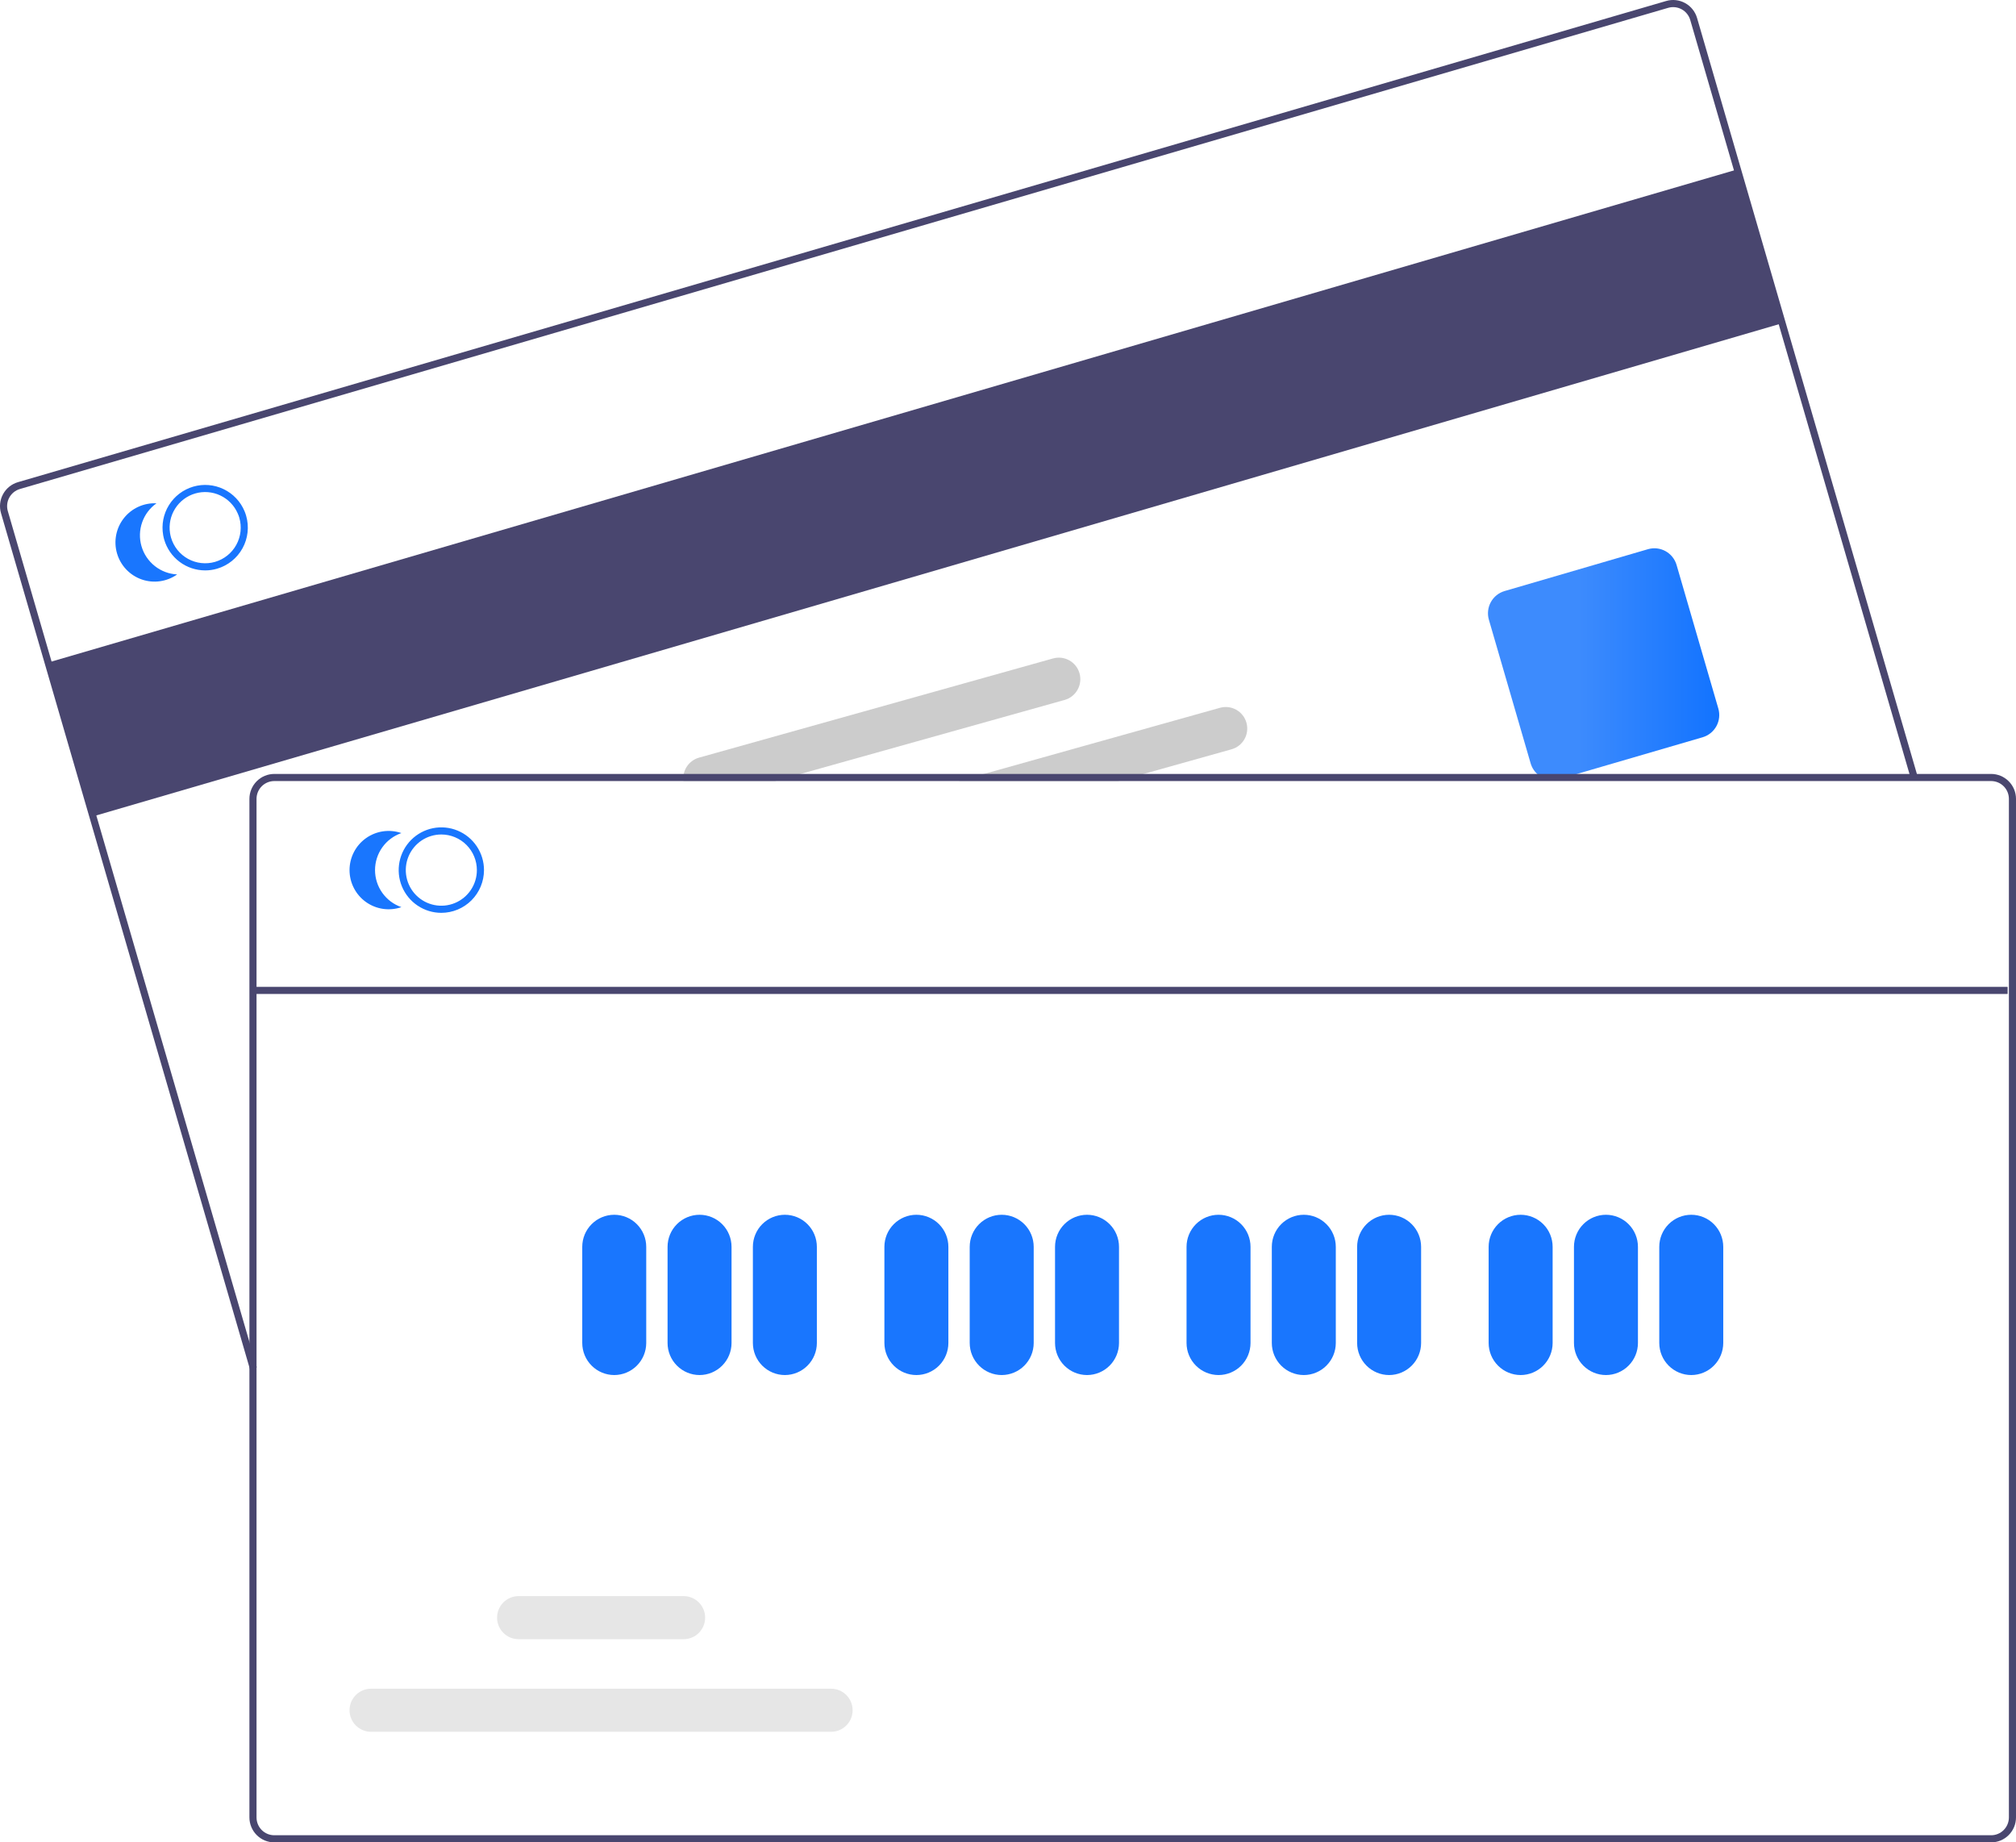 <svg width="174" height="159" viewBox="0 0 174 159" fill="none" xmlns="http://www.w3.org/2000/svg">
<path d="M149.953 14.619L4.156 57.178L8.018 70.457L153.815 27.898L149.953 14.619Z" fill="#49466F"/>
<path d="M21.575 118.173L0.086 44.28C-0.074 43.732 -0.009 43.143 0.265 42.643C0.539 42.143 1 41.772 1.547 41.612L143.809 0.085C144.356 -0.074 144.943 -0.009 145.443 0.266C145.942 0.54 146.312 1.002 146.472 1.549L165.51 67.013L164.92 67.185L145.883 1.721C145.768 1.33 145.504 1.001 145.147 0.805C144.791 0.609 144.371 0.562 143.981 0.676L1.718 42.202C1.328 42.316 0.998 42.581 0.803 42.938C0.607 43.296 0.561 43.716 0.675 44.108L22.164 118.001L21.575 118.173Z" fill="#49466F"/>
<path d="M134.025 67.318C133.593 67.317 133.173 67.177 132.828 66.917C132.482 66.658 132.23 66.293 132.109 65.878L128.505 53.484C128.358 52.976 128.418 52.429 128.672 51.965C128.926 51.501 129.354 51.156 129.861 51.008L142.232 47.397C142.74 47.249 143.285 47.309 143.749 47.564C144.212 47.819 144.556 48.248 144.704 48.756L148.309 61.15C148.456 61.658 148.396 62.205 148.142 62.669C147.887 63.133 147.459 63.478 146.952 63.627L134.581 67.238C134.4 67.291 134.213 67.317 134.025 67.318Z" fill="url(#paint0_linear_880_9528)"/>
<path d="M21.244 44.508C21.207 44.381 21.163 44.256 21.113 44.133C20.767 43.292 20.123 42.609 19.304 42.215C18.486 41.82 17.551 41.743 16.68 41.997C15.808 42.252 15.061 42.82 14.582 43.592C14.102 44.365 13.925 45.288 14.084 46.184C14.106 46.314 14.136 46.444 14.173 46.571C14.397 47.337 14.863 48.01 15.501 48.488C16.138 48.967 16.913 49.226 17.71 49.226C18.058 49.227 18.404 49.178 18.738 49.079C19.675 48.805 20.464 48.169 20.934 47.313C21.404 46.456 21.516 45.447 21.244 44.508ZM18.566 48.489C17.785 48.716 16.946 48.623 16.233 48.232C15.52 47.84 14.991 47.181 14.762 46.399C14.726 46.271 14.697 46.142 14.676 46.011C14.561 45.273 14.718 44.519 15.118 43.889C15.518 43.258 16.134 42.795 16.849 42.587C17.565 42.378 18.332 42.438 19.007 42.755C19.683 43.072 20.219 43.624 20.517 44.309C20.573 44.429 20.619 44.553 20.655 44.681C20.882 45.463 20.789 46.304 20.397 47.018C20.006 47.732 19.347 48.261 18.566 48.489V48.489Z" fill="#1976FE"/>
<path d="M12.213 47.142C12.016 46.467 12.035 45.747 12.267 45.083C12.498 44.418 12.931 43.843 13.504 43.437C12.967 43.41 12.431 43.513 11.942 43.736C11.452 43.959 11.023 44.297 10.69 44.719C10.357 45.142 10.13 45.639 10.027 46.168C9.924 46.696 9.949 47.242 10.1 47.759C10.25 48.276 10.522 48.75 10.892 49.141C11.262 49.532 11.72 49.828 12.227 50.006C12.735 50.183 13.278 50.237 13.81 50.161C14.343 50.086 14.85 49.885 15.289 49.574C14.587 49.539 13.914 49.287 13.363 48.851C12.811 48.415 12.409 47.818 12.213 47.142Z" fill="#1976FE"/>
<path d="M107.581 62.375C107.516 62.14 107.405 61.92 107.254 61.728C107.104 61.536 106.918 61.375 106.705 61.255C106.493 61.135 106.259 61.058 106.017 61.029C105.775 61 105.53 61.019 105.295 61.084L84.928 66.792L82.734 67.407H96.509L98.703 66.792L106.295 64.665C106.769 64.532 107.17 64.216 107.411 63.787C107.652 63.357 107.713 62.85 107.581 62.375Z" fill="#CCCCCC"/>
<path d="M93.174 58.112C93.042 57.638 92.726 57.236 92.298 56.994C91.869 56.753 91.362 56.692 90.889 56.824L60.327 65.387C59.9 65.509 59.53 65.779 59.284 66.149C59.038 66.519 58.933 66.965 58.986 67.407H66.898L69.095 66.792L91.889 60.405C92.363 60.272 92.764 59.955 93.005 59.525C93.246 59.095 93.307 58.587 93.174 58.112Z" fill="#CCCCCC"/>
<path d="M171.853 66.791H23.675C23.105 66.792 22.56 67.019 22.157 67.422C21.754 67.826 21.528 68.372 21.527 68.943V156.848C21.528 157.418 21.754 157.965 22.157 158.368C22.56 158.772 23.105 158.999 23.675 158.999H171.853C172.422 158.999 172.968 158.772 173.37 158.368C173.773 157.965 174 157.418 174 156.848V68.943C174 68.372 173.773 67.826 173.37 67.422C172.968 67.019 172.422 66.792 171.853 66.791ZM173.387 156.848C173.386 157.255 173.225 157.646 172.937 157.934C172.65 158.222 172.259 158.384 171.853 158.384H23.675C23.268 158.384 22.878 158.222 22.59 157.934C22.303 157.646 22.141 157.255 22.141 156.848V68.943C22.141 68.535 22.303 68.144 22.59 67.856C22.878 67.568 23.268 67.406 23.675 67.406H171.853C172.259 67.406 172.65 67.568 172.937 67.856C173.225 68.144 173.386 68.535 173.387 68.943V156.848Z" fill="#49466F"/>
<path d="M38.092 78.779C37.364 78.779 36.652 78.563 36.046 78.157C35.441 77.752 34.969 77.176 34.69 76.502C34.412 75.828 34.339 75.087 34.481 74.371C34.623 73.656 34.974 72.999 35.488 72.483C36.003 71.967 36.659 71.616 37.373 71.473C38.087 71.331 38.828 71.404 39.5 71.683C40.173 71.962 40.748 72.435 41.153 73.042C41.557 73.648 41.773 74.361 41.773 75.091C41.772 76.069 41.384 77.006 40.694 77.698C40.003 78.389 39.068 78.778 38.092 78.779ZM38.092 72.017C37.485 72.017 36.892 72.197 36.387 72.535C35.883 72.873 35.489 73.353 35.257 73.915C35.025 74.476 34.964 75.094 35.083 75.69C35.201 76.287 35.493 76.834 35.922 77.264C36.351 77.694 36.898 77.987 37.493 78.105C38.088 78.224 38.705 78.163 39.266 77.93C39.826 77.698 40.305 77.304 40.642 76.798C40.98 76.293 41.159 75.699 41.159 75.091C41.158 74.276 40.835 73.495 40.26 72.918C39.685 72.342 38.905 72.018 38.092 72.017Z" fill="#1976FE"/>
<path d="M32.369 75.091C32.369 74.387 32.588 73.701 32.996 73.128C33.404 72.555 33.979 72.124 34.643 71.895C34.135 71.719 33.592 71.668 33.06 71.745C32.528 71.822 32.022 72.025 31.584 72.338C31.146 72.65 30.789 73.063 30.543 73.542C30.297 74.021 30.168 74.552 30.168 75.091C30.168 75.629 30.297 76.16 30.543 76.639C30.789 77.118 31.146 77.531 31.584 77.844C32.022 78.156 32.528 78.36 33.06 78.437C33.592 78.514 34.135 78.463 34.643 78.287C33.979 78.057 33.404 77.626 32.996 77.053C32.588 76.48 32.369 75.794 32.369 75.091Z" fill="#1976FE"/>
<path d="M53.015 118.668C52.283 118.667 51.581 118.375 51.063 117.856C50.546 117.338 50.255 116.635 50.254 115.901V107.603C50.254 106.869 50.545 106.165 51.063 105.647C51.58 105.128 52.283 104.836 53.015 104.836C53.747 104.836 54.45 105.128 54.967 105.647C55.485 106.165 55.776 106.869 55.776 107.603V115.901C55.775 116.635 55.484 117.338 54.966 117.856C54.449 118.375 53.747 118.667 53.015 118.668Z" fill="#1976FE"/>
<path d="M60.378 118.668C59.646 118.667 58.944 118.375 58.427 117.856C57.909 117.338 57.618 116.635 57.617 115.901V107.603C57.617 106.869 57.908 106.165 58.426 105.647C58.944 105.128 59.646 104.836 60.378 104.836C61.111 104.836 61.813 105.128 62.331 105.647C62.848 106.165 63.139 106.869 63.139 107.603V115.901C63.139 116.635 62.847 117.338 62.33 117.856C61.812 118.375 61.11 118.667 60.378 118.668Z" fill="#1976FE"/>
<path d="M67.742 118.668C67.01 118.667 66.308 118.375 65.79 117.856C65.272 117.338 64.981 116.635 64.981 115.901V107.603C64.981 106.869 65.271 106.165 65.789 105.647C66.307 105.128 67.009 104.836 67.742 104.836C68.474 104.836 69.176 105.128 69.694 105.647C70.212 106.165 70.503 106.869 70.503 107.603V115.901C70.502 116.635 70.211 117.338 69.693 117.856C69.175 118.375 68.474 118.667 67.742 118.668Z" fill="#1976FE"/>
<path d="M79.093 118.668C78.361 118.667 77.659 118.375 77.142 117.856C76.624 117.338 76.333 116.635 76.332 115.901V107.603C76.332 106.869 76.623 106.165 77.141 105.647C77.659 105.128 78.361 104.836 79.093 104.836C79.825 104.836 80.528 105.128 81.046 105.647C81.563 106.165 81.854 106.869 81.854 107.603V115.901C81.853 116.635 81.562 117.338 81.045 117.856C80.527 118.375 79.825 118.667 79.093 118.668Z" fill="#1976FE"/>
<path d="M86.456 118.668C85.724 118.667 85.023 118.375 84.505 117.856C83.987 117.338 83.696 116.635 83.695 115.901V107.603C83.695 106.869 83.986 106.165 84.504 105.647C85.022 105.128 85.724 104.836 86.456 104.836C87.189 104.836 87.891 105.128 88.409 105.647C88.927 106.165 89.218 106.869 89.218 107.603V115.901C89.217 116.635 88.925 117.338 88.408 117.856C87.89 118.375 87.188 118.667 86.456 118.668Z" fill="#1976FE"/>
<path d="M93.82 118.668C93.088 118.667 92.386 118.375 91.868 117.856C91.351 117.338 91.059 116.635 91.059 115.901V107.603C91.059 106.869 91.35 106.165 91.867 105.647C92.385 105.128 93.087 104.836 93.82 104.836C94.552 104.836 95.254 105.128 95.772 105.647C96.29 106.165 96.581 106.869 96.581 107.603V115.901C96.58 116.635 96.289 117.338 95.771 117.856C95.254 118.375 94.552 118.667 93.82 118.668Z" fill="#1976FE"/>
<path d="M105.171 118.668C104.439 118.667 103.737 118.375 103.22 117.856C102.702 117.338 102.411 116.635 102.41 115.901V107.603C102.41 106.869 102.701 106.165 103.219 105.647C103.737 105.128 104.439 104.836 105.171 104.836C105.904 104.836 106.606 105.128 107.124 105.647C107.641 106.165 107.932 106.869 107.932 107.603V115.901C107.931 116.635 107.64 117.338 107.123 117.856C106.605 118.375 105.903 118.667 105.171 118.668Z" fill="#1976FE"/>
<path d="M112.531 118.668C111.799 118.667 111.097 118.375 110.579 117.856C110.062 117.338 109.77 116.635 109.77 115.901V107.603C109.77 106.869 110.06 106.165 110.578 105.647C111.096 105.128 111.798 104.836 112.531 104.836C113.263 104.836 113.965 105.128 114.483 105.647C115.001 106.165 115.292 106.869 115.292 107.603V115.901C115.291 116.635 115 117.338 114.482 117.856C113.964 118.375 113.263 118.667 112.531 118.668Z" fill="#1976FE"/>
<path d="M119.894 118.668C119.162 118.667 118.46 118.375 117.942 117.856C117.425 117.338 117.134 116.635 117.133 115.901V107.603C117.133 106.869 117.424 106.165 117.942 105.647C118.459 105.128 119.162 104.836 119.894 104.836C120.626 104.836 121.328 105.128 121.846 105.647C122.364 106.165 122.655 106.869 122.655 107.603V115.901C122.654 116.635 122.363 117.338 121.845 117.856C121.328 118.375 120.626 118.667 119.894 118.668Z" fill="#1976FE"/>
<path d="M131.245 118.668C130.513 118.667 129.812 118.375 129.294 117.856C128.776 117.338 128.485 116.635 128.484 115.901V107.603C128.484 106.869 128.775 106.165 129.293 105.647C129.811 105.128 130.513 104.836 131.245 104.836C131.978 104.836 132.68 105.128 133.198 105.647C133.716 106.165 134.007 106.869 134.007 107.603V115.901C134.006 116.635 133.715 117.338 133.197 117.856C132.679 118.375 131.977 118.667 131.245 118.668Z" fill="#1976FE"/>
<path d="M138.609 118.668C137.877 118.667 137.175 118.375 136.657 117.856C136.14 117.338 135.848 116.635 135.848 115.901V107.603C135.848 106.869 136.139 106.165 136.656 105.647C137.174 105.128 137.876 104.836 138.609 104.836C139.341 104.836 140.043 105.128 140.561 105.647C141.079 106.165 141.37 106.869 141.37 107.603V115.901C141.369 116.635 141.078 117.338 140.56 117.856C140.043 118.375 139.341 118.667 138.609 118.668Z" fill="#1976FE"/>
<path d="M145.972 118.668C145.24 118.667 144.538 118.375 144.021 117.856C143.503 117.338 143.212 116.635 143.211 115.901V107.603C143.211 106.869 143.502 106.165 144.02 105.647C144.537 105.128 145.24 104.836 145.972 104.836C146.704 104.836 147.407 105.128 147.924 105.647C148.442 106.165 148.733 106.869 148.733 107.603V115.901C148.732 116.635 148.441 117.338 147.923 117.856C147.406 118.375 146.704 118.667 145.972 118.668Z" fill="#1976FE"/>
<path d="M71.734 149.455H32.023C31.531 149.455 31.059 149.259 30.711 148.91C30.363 148.562 30.168 148.089 30.168 147.596C30.168 147.103 30.363 146.63 30.711 146.282C31.059 145.933 31.531 145.737 32.023 145.737H71.734C72.226 145.737 72.698 145.933 73.046 146.282C73.394 146.63 73.589 147.103 73.589 147.596C73.589 148.089 73.394 148.562 73.046 148.91C72.698 149.259 72.226 149.455 71.734 149.455Z" fill="#E6E6E6"/>
<path d="M59.005 141.463H44.758C44.266 141.463 43.794 141.268 43.446 140.919C43.098 140.57 42.902 140.098 42.902 139.605C42.902 139.112 43.098 138.639 43.446 138.29C43.794 137.942 44.266 137.746 44.758 137.746H59.005C59.497 137.746 59.969 137.942 60.317 138.29C60.665 138.639 60.86 139.112 60.86 139.605C60.86 140.098 60.665 140.57 60.317 140.919C59.969 141.268 59.497 141.463 59.005 141.463Z" fill="#E6E6E6"/>
<path d="M173.277 85.165H22.031V85.78H173.277V85.165Z" fill="#49466F"/>
<defs>
<linearGradient id="paint0_linear_880_9528" x1="128.426" y1="57.318" x2="148.388" y2="57.318" gradientUnits="userSpaceOnUse">
<stop offset="0.391" stop-color="#3D8BFD"/>
<stop offset="1" stop-color="#1273FF"/>
</linearGradient>
</defs>
</svg>
